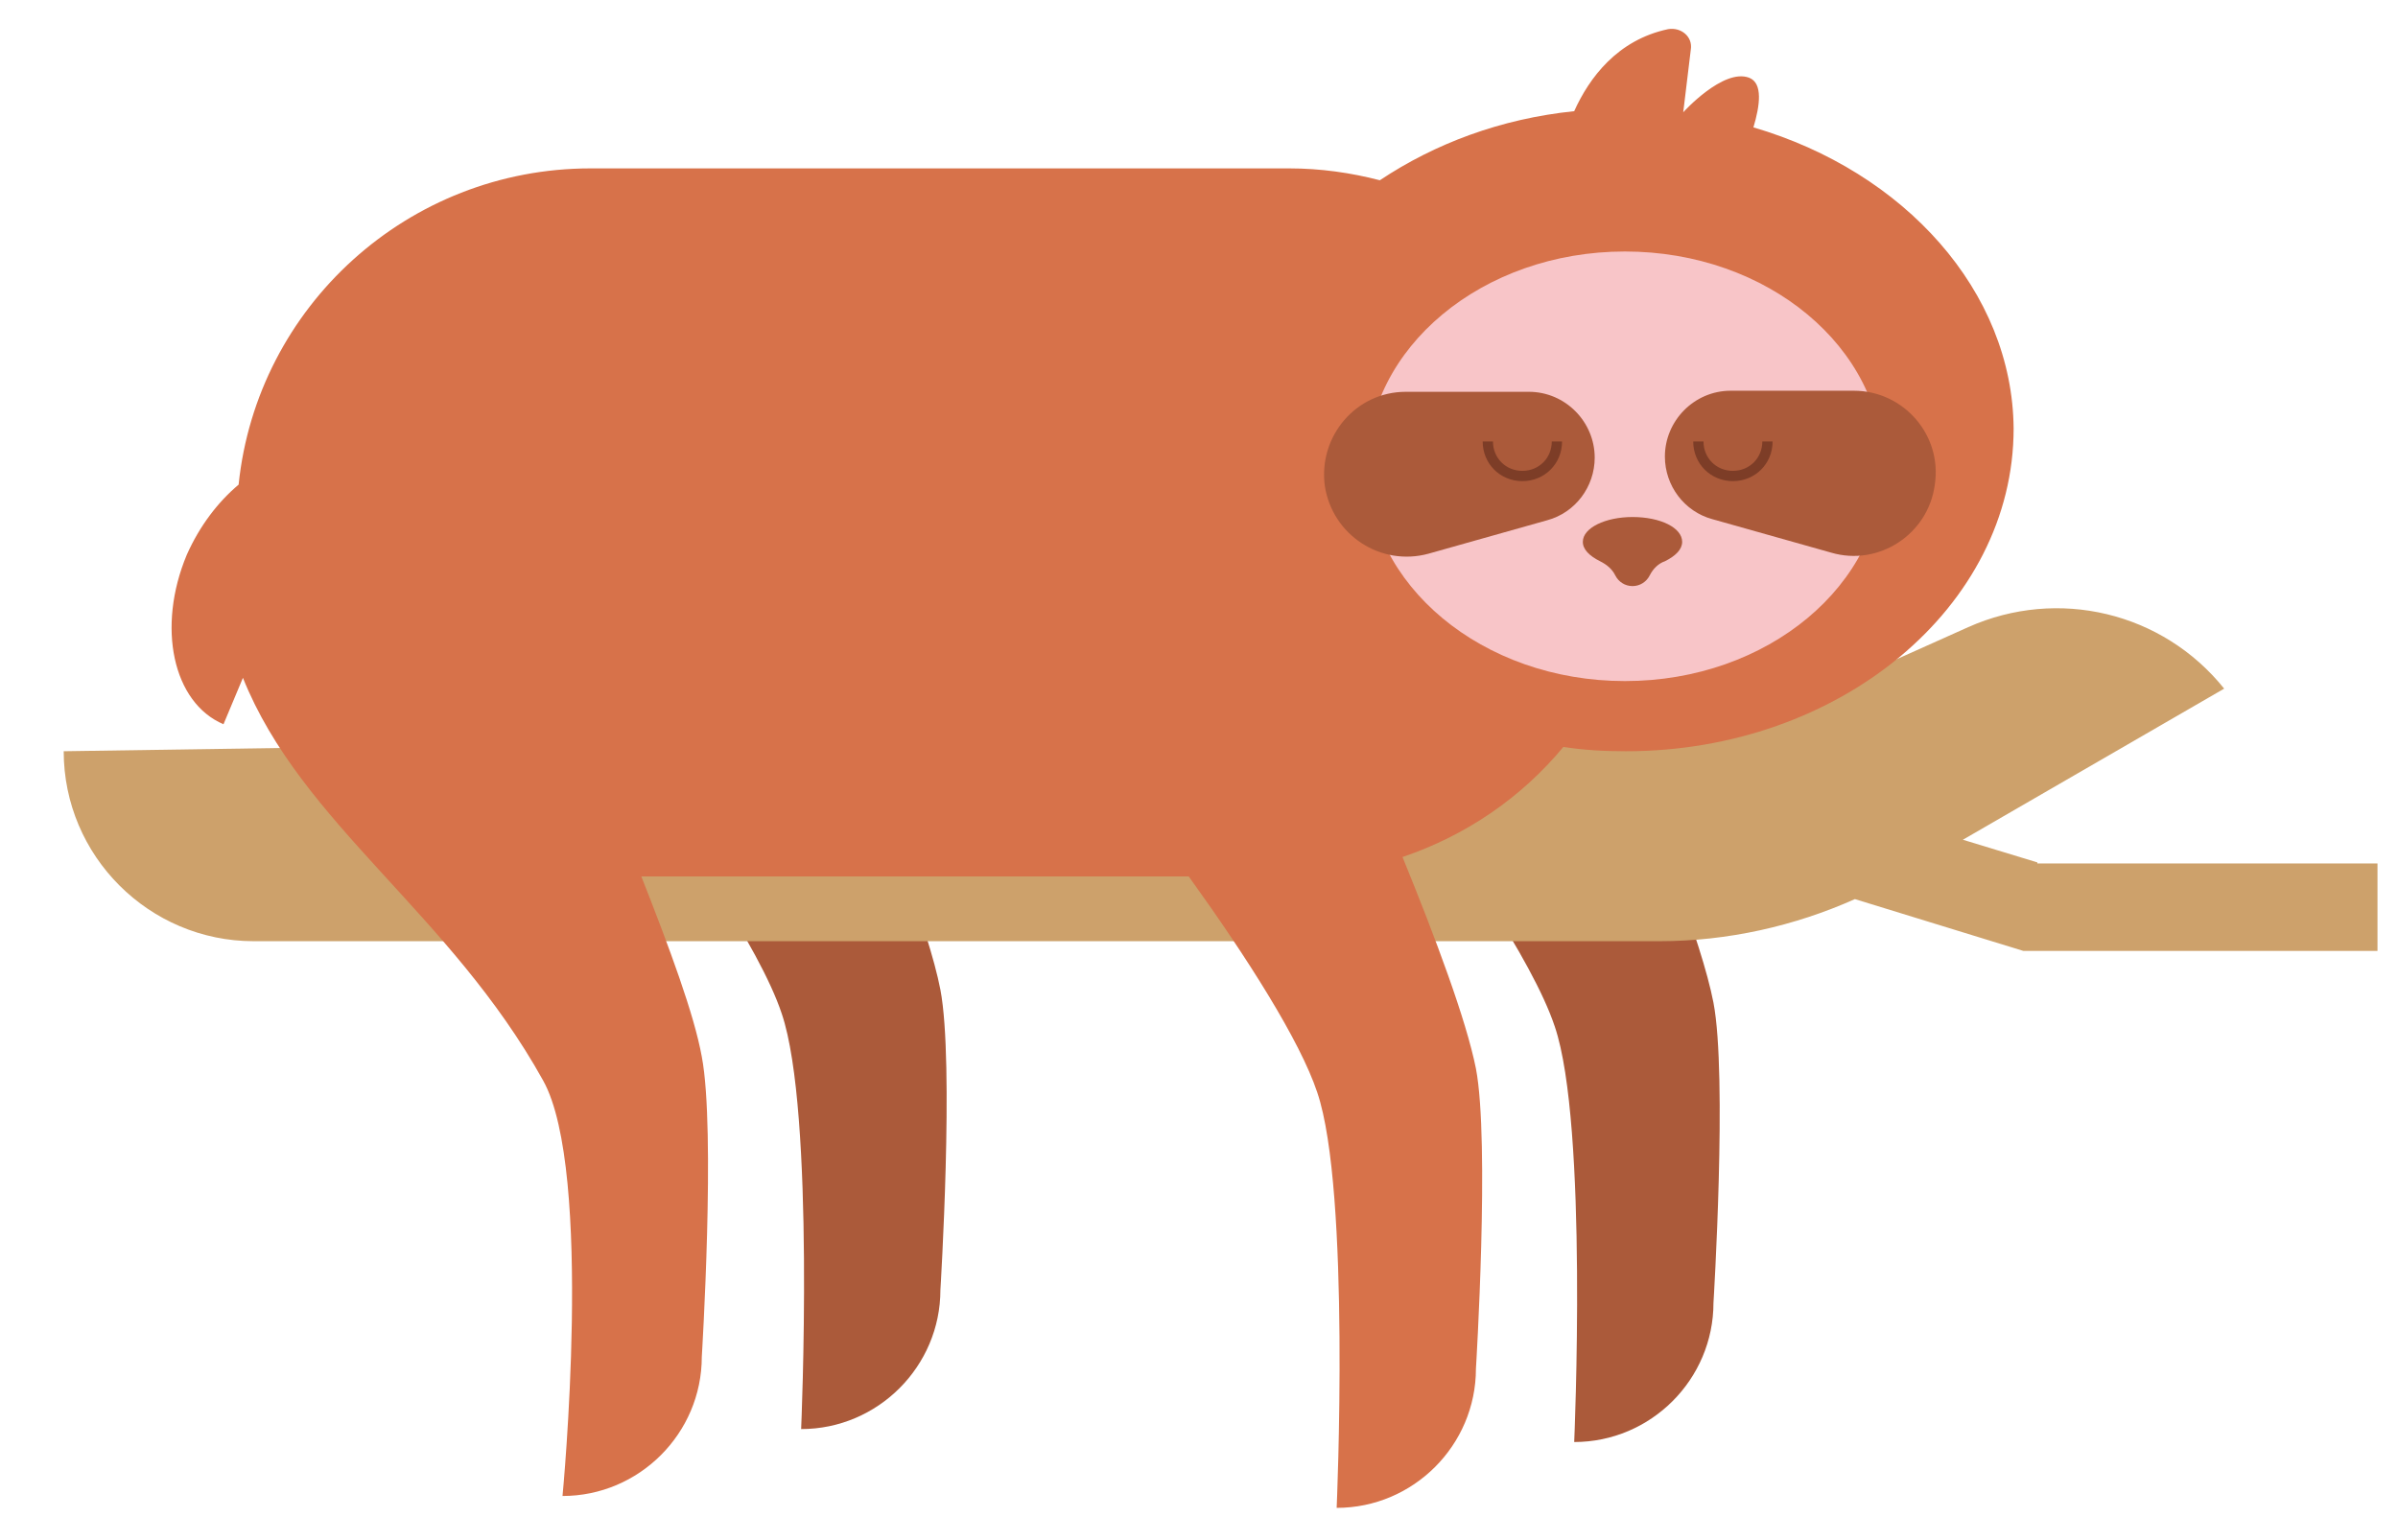 <?xml version="1.0" encoding="utf-8"?>
<!-- Generator: Adobe Illustrator 26.0.0, SVG Export Plug-In . SVG Version: 6.00 Build 0)  -->
<svg version="1.1" id="Capa_1" xmlns="http://www.w3.org/2000/svg" xmlns:xlink="http://www.w3.org/1999/xlink" x="0px" y="0px"
	 viewBox="0 0 222.1 142.7" style="enable-background:new 0 0 222.1 142.7;" xml:space="preserve">
<style type="text/css">
	.st0{fill:#AB5A3A;}
	.st1{fill:#CDA16B;}
	.st2{fill:#D7724A;}
	.st3{fill:#F8C5C8;}
	.st4{fill:none;stroke:#7D3D27;stroke-width:0.952;stroke-miterlimit:10;}
</style>
<path class="st0" d="M69.9,48.5c0,0,15,31.8,17.2,43.2c1.3,6.8,0,27.8,0,27.8c0,7.1-5.8,12.9-12.9,12.9l0,0c0,0,1.3-29.4-1.8-38.5
	C68.3,81.6,42.9,51,42.9,51L69.9,48.5z"/>
<path class="st0" d="M141.5,49.7c0,0,15,31.8,17.2,43.2c1.3,6.8,0,27.8,0,27.8c0,7.1-5.8,12.9-12.9,12.9l0,0c0,0,1.3-29.4-1.8-38.5
	c-4.1-12.3-29.5-42.9-29.5-42.9L141.5,49.7z"/>
<path class="st1" d="M188.7,79.9l-6.9-2.1l24.2-14c-5.7-7.1-15.4-9.4-23.7-5.7l-11.6,5.2c-5.9,2.6-12.2,4-18.6,4.1L5.9,69.6
	c0,9.7,7.9,17.6,17.6,17.6h130.2c6.3,0,12.5-1.4,18.1-3.9l15.6,4.8h32.8v-8.1H188.7z"/>
<path class="st2" d="M162.4,11.8c0.6-2,0.9-4.1-0.4-4.6c-2.4-0.9-6.1,3.2-6.1,3.2l0.7-5.8c0.2-1.2-0.9-2.1-2.1-1.9
	c-4.7,1-7.3,4.5-8.7,7.6c-6.8,0.7-12.9,3-18,6.4c-2.7-0.7-5.5-1.1-8.4-1.1H54.7c-16.9,0-30.9,12.8-32.6,29.3
	c-1.9,1.6-3.6,3.8-4.8,6.5c-2.8,6.7-1.3,13.7,3.4,15.7l1.8-4.3c5.4,13.5,19.2,21.8,27.8,37.3c4.7,8.4,1.8,38.5,1.8,38.5
	c7.1,0,12.9-5.8,12.9-12.9c0,0,1.3-21,0-27.8c-0.7-3.9-3-10.1-5.6-16.7h50.7c5.4,7.5,10.3,15.2,11.9,20c3.1,9.1,1.8,38.5,1.8,38.5
	l0,0c7.1,0,12.9-5.8,12.9-12.9c0,0,1.3-21,0-27.8c-0.9-4.5-3.7-12-6.8-19.6c5.9-2,11-5.5,14.9-10.2c1.9,0.3,3.8,0.4,5.8,0.4
	c19.8,0,35.9-13.4,35.9-29.9C186.4,27,176.4,15.9,162.4,11.8z"/>
<ellipse class="st3" cx="150.5" cy="43.2" rx="23.9" ry="19.9"/>
<path class="st0" d="M169.6,51.2l-11-3.1c-2.6-0.7-4.4-3.1-4.4-5.8v0c0-3.3,2.7-6.1,6.1-6.1h11.4c4.6,0,8.2,4.1,7.5,8.7l0,0
	C178.6,49.5,174,52.5,169.6,51.2z"/>
<path class="st0" d="M122.7,45c0.7,4.6,5.2,7.5,9.6,6.3l11-3.1c2.6-0.7,4.4-3.1,4.4-5.8v0c0-3.3-2.7-6.1-6.1-6.1h-11.4
	C125.6,36.3,122.1,40.4,122.7,45L122.7,45z"/>
<path class="st4" d="M144.2,40.9c0,1.8-1.4,3.2-3.2,3.2c-1.8,0-3.2-1.4-3.2-3.2"/>
<path class="st4" d="M163.7,40.9c0,1.8-1.4,3.2-3.2,3.2c-1.8,0-3.2-1.4-3.2-3.2"/>
<path class="st0" d="M155.8,50.2c0-1.3-2-2.3-4.6-2.3c-2.5,0-4.6,1-4.6,2.3c0,0.7,0.6,1.3,1.6,1.8c0.6,0.3,1.1,0.7,1.4,1.3
	c0.3,0.6,0.9,1,1.6,1c0.7,0,1.3-0.4,1.6-1c0.3-0.6,0.8-1.1,1.4-1.3C155.2,51.5,155.8,50.9,155.8,50.2z"/>
</svg>
